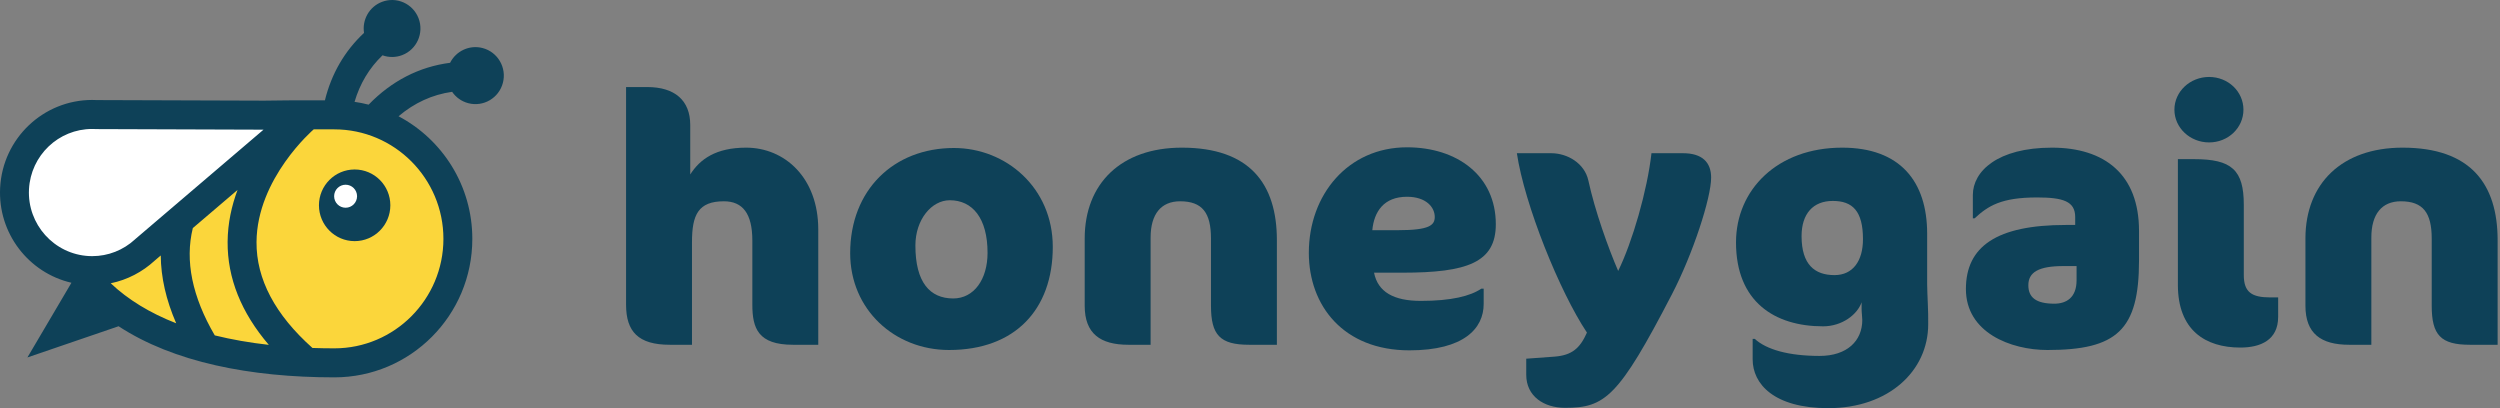 <svg width="196" height="32" viewBox="0 0 196 32" fill="none" xmlns="http://www.w3.org/2000/svg">
<rect x="0" y="0" width="196" height="32" fill="#808080" stroke="none"/>
<path d="M62.166 27.03C59.447 27.03 58.984 25.747 58.984 23.891V18.866C58.984 16.737 58.222 15.781 56.754 15.781C54.741 15.781 54.252 16.846 54.252 18.976V27.03H52.511C50.036 27.03 49.084 25.993 49.084 23.891V6.825H50.743C52.892 6.825 54.115 7.862 54.115 9.801V13.678C54.877 12.477 56.128 11.576 58.495 11.576C61.514 11.576 64.152 13.924 64.152 17.993V27.03H62.166Z" fill="#0E4158"/>
<path d="M74.787 11.603C78.867 11.603 82.538 14.716 82.538 19.358C82.538 24.273 79.573 27.44 74.406 27.44C70.136 27.44 66.654 24.273 66.654 19.849C66.654 14.88 70.081 11.603 74.787 11.603ZM74.46 15.699C73.046 15.699 71.767 17.201 71.767 19.248C71.767 22.143 72.91 23.399 74.732 23.399C76.364 23.399 77.424 21.897 77.424 19.822C77.425 17.119 76.255 15.699 74.46 15.699Z" fill="#0E4158"/>
<path d="M97.933 27.03C95.648 27.03 94.941 26.266 94.941 23.972V18.702C94.941 16.682 94.261 15.781 92.52 15.781C91.024 15.781 90.208 16.791 90.208 18.621V27.03H88.468C86.264 27.03 85.04 26.157 85.04 23.972V18.702C85.04 14.388 87.896 11.576 92.656 11.576C97.96 11.576 100.108 14.388 100.108 18.839V27.03H97.933Z" fill="#0E4158"/>
<path d="M109.955 21.378H107.725C108.024 22.88 109.248 23.59 111.397 23.59C113.79 23.59 115.286 23.208 116.129 22.634H116.32V23.836C116.32 25.747 114.769 27.467 110.499 27.467C105.332 27.467 102.612 23.972 102.612 19.822C102.612 15.262 105.685 11.549 110.309 11.549C114.226 11.549 117.272 13.76 117.272 17.583C117.272 20.587 115.014 21.378 109.955 21.378ZM110.309 15.426C108.486 15.426 107.725 16.6 107.589 18.047H109.602C112.05 18.047 112.485 17.665 112.485 17.009C112.485 16.245 111.805 15.426 110.309 15.426Z" fill="#0E4158"/>
<path d="M131.08 23.071C126.891 31.154 125.83 31.973 122.703 31.973C121.044 31.973 119.657 31.072 119.657 29.379V28.122L121.887 27.959C123.246 27.849 123.872 27.303 124.416 26.075C122.267 22.852 119.52 16.026 118.922 12.012H121.615C122.893 12.012 124.226 12.804 124.525 14.142C125.041 16.518 126.075 19.412 126.864 21.241C127.979 18.975 129.148 14.934 129.475 12.012H131.95C133.446 12.012 134.153 12.722 134.153 13.924C134.153 15.508 132.739 19.877 131.08 23.071Z" fill="#0E4158"/>
<path d="M151.144 23.89C151.171 24.355 151.171 24.873 151.171 25.419C151.171 29.078 148.07 32 143.337 32C139.067 32 137.408 30.089 137.408 28.177V26.566H137.571C138.496 27.413 140.237 27.904 142.657 27.904C144.833 27.904 146.003 26.703 146.003 25.092C146.003 24.846 145.949 24.491 145.949 24.218V23.7C145.622 24.655 144.425 25.584 142.929 25.584C139.149 25.584 136.103 23.672 136.103 19.003C136.103 14.88 139.339 11.576 144.425 11.576C148.968 11.576 151.089 14.225 151.089 18.32V22.28C151.089 22.634 151.116 23.18 151.144 23.89ZM141.243 18.511C141.243 20.75 142.277 21.569 143.827 21.569C145.269 21.569 146.057 20.45 146.057 18.757C146.057 16.545 145.241 15.753 143.691 15.753C142.141 15.753 141.243 16.764 141.243 18.511Z" fill="#0E4158"/>
<path d="M160.519 27.44C157.636 27.44 154.127 26.075 154.127 22.662C154.127 19.331 156.52 17.637 161.96 17.637H162.695V17.009C162.695 15.781 161.743 15.48 159.703 15.48C156.901 15.48 155.868 16.136 154.807 17.119H154.671V15.289C154.671 13.432 156.602 11.576 160.872 11.576C165.007 11.576 167.699 13.678 167.699 18.102V20.423C167.699 25.884 165.958 27.44 160.519 27.44ZM162.803 20.86H161.77C159.811 20.86 159.022 21.351 159.022 22.361C159.022 23.317 159.621 23.809 161.062 23.809C161.987 23.809 162.803 23.345 162.803 21.979V20.86Z" fill="#0E4158"/>
<path d="M173.194 11.166C171.698 11.166 170.474 10.02 170.474 8.6C170.474 7.18 171.698 6.033 173.194 6.033C174.69 6.033 175.886 7.18 175.886 8.6C175.886 10.02 174.69 11.166 173.194 11.166ZM175.642 27.249C172.895 27.249 170.746 25.884 170.746 22.334V12.477H172.024C174.962 12.477 175.914 13.323 175.914 16.054V21.569C175.914 22.907 176.539 23.317 177.981 23.317H178.607V24.846C178.606 26.648 177.246 27.249 175.642 27.249Z" fill="#0E4158"/>
<path d="M193.638 27.03C191.354 27.03 190.646 26.266 190.646 23.972V18.702C190.646 16.682 189.967 15.781 188.226 15.781C186.73 15.781 185.914 16.791 185.914 18.621V27.03H184.173C181.97 27.03 180.746 26.157 180.746 23.972V18.702C180.746 14.388 183.602 11.576 188.362 11.576C193.665 11.576 195.814 14.388 195.814 18.839V27.03H193.638Z" fill="#0E4158"/>
<path d="M3.722 12.978C3.53 24.685 13.705 28.976 25.859 28.976C31.498 28.976 36.069 24.387 36.069 18.726C36.069 13.066 31.498 8.477 25.859 8.477C20.22 8.477 3.8 8.224 3.722 12.978Z" fill="#FBD63B"/>
<path d="M27.805 18.905C29.35 18.905 30.603 17.647 30.603 16.096C30.603 14.544 29.35 13.287 27.805 13.287C26.259 13.287 25.006 14.544 25.006 16.096C25.006 17.647 26.259 18.905 27.805 18.905Z" fill="#0E4158"/>
<path d="M27.095 16.286C27.591 16.286 27.994 15.882 27.994 15.384C27.994 14.886 27.591 14.482 27.095 14.482C26.599 14.482 26.196 14.886 26.196 15.384C26.196 15.882 26.599 16.286 27.095 16.286Z" fill="white"/>
<path d="M25.083 8.609L11.812 19.932C10.566 21.082 8.88 21.751 7.055 21.656C3.45 21.468 0.68 18.381 0.867 14.762C1.054 11.143 4.128 8.361 7.734 8.549L25.083 8.609Z" fill="white"/>
<path d="M37.837 3.767C36.803 3.496 35.749 4.002 35.288 4.923C32.87 5.232 30.701 6.345 28.9 8.205C28.539 8.112 28.171 8.039 27.797 7.984C28.217 6.56 28.944 5.338 29.989 4.336C30.472 4.51 31.018 4.519 31.535 4.32C32.682 3.878 33.255 2.585 32.815 1.434C32.374 0.282 31.087 -0.293 29.94 0.149C28.942 0.533 28.38 1.561 28.54 2.579C27.02 3.998 25.984 5.784 25.473 7.866C25.081 7.865 24.659 7.864 24.204 7.864C23.169 7.864 21.984 7.869 20.715 7.891L7.608 7.846C7.48 7.839 7.353 7.836 7.226 7.836C3.404 7.836 0.211 10.843 0.01 14.719C-0.175 18.29 2.244 21.39 5.597 22.168C5.598 22.168 5.599 22.169 5.6 22.17L2.149 28.024L9.297 25.577C13.597 28.396 19.631 29.585 26.213 29.585C32.188 29.585 37.03 24.724 37.03 18.726C37.03 14.554 34.685 10.933 31.246 9.115C32.489 8.06 33.892 7.419 35.446 7.198C35.738 7.623 36.175 7.949 36.712 8.09C37.901 8.402 39.116 7.687 39.427 6.493C39.738 5.299 39.026 4.079 37.837 3.767ZM2.273 14.838C2.41 12.188 4.586 10.111 7.226 10.111C7.313 10.111 7.402 10.114 7.49 10.118L7.545 10.121L7.6 10.121L20.66 10.166L10.652 18.706L10.618 18.735L10.586 18.765C9.665 19.614 8.476 20.081 7.236 20.081C7.15 20.081 7.061 20.079 6.974 20.075C4.24 19.932 2.131 17.583 2.273 14.838ZM8.681 22.209C9.986 21.941 11.168 21.317 12.12 20.44L12.603 20.028C12.616 21.742 13.02 23.518 13.813 25.345C11.753 24.54 10.034 23.489 8.681 22.209ZM16.838 26.294C15.066 23.262 14.488 20.437 15.117 17.882L18.625 14.89C18.164 16.123 17.855 17.489 17.845 18.96C17.825 21.805 18.913 24.512 21.075 27.037C19.567 26.868 18.153 26.619 16.838 26.294ZM25.344 10.141C25.655 10.142 25.946 10.142 26.213 10.142C30.928 10.142 34.764 13.993 34.764 18.726C34.764 23.459 30.928 27.31 26.213 27.31C25.63 27.31 25.059 27.299 24.496 27.28C21.569 24.673 20.091 21.88 20.111 18.976C20.145 13.979 24.551 10.178 24.596 10.14L25.344 10.141Z" fill="#0E4158"/>
</svg>
